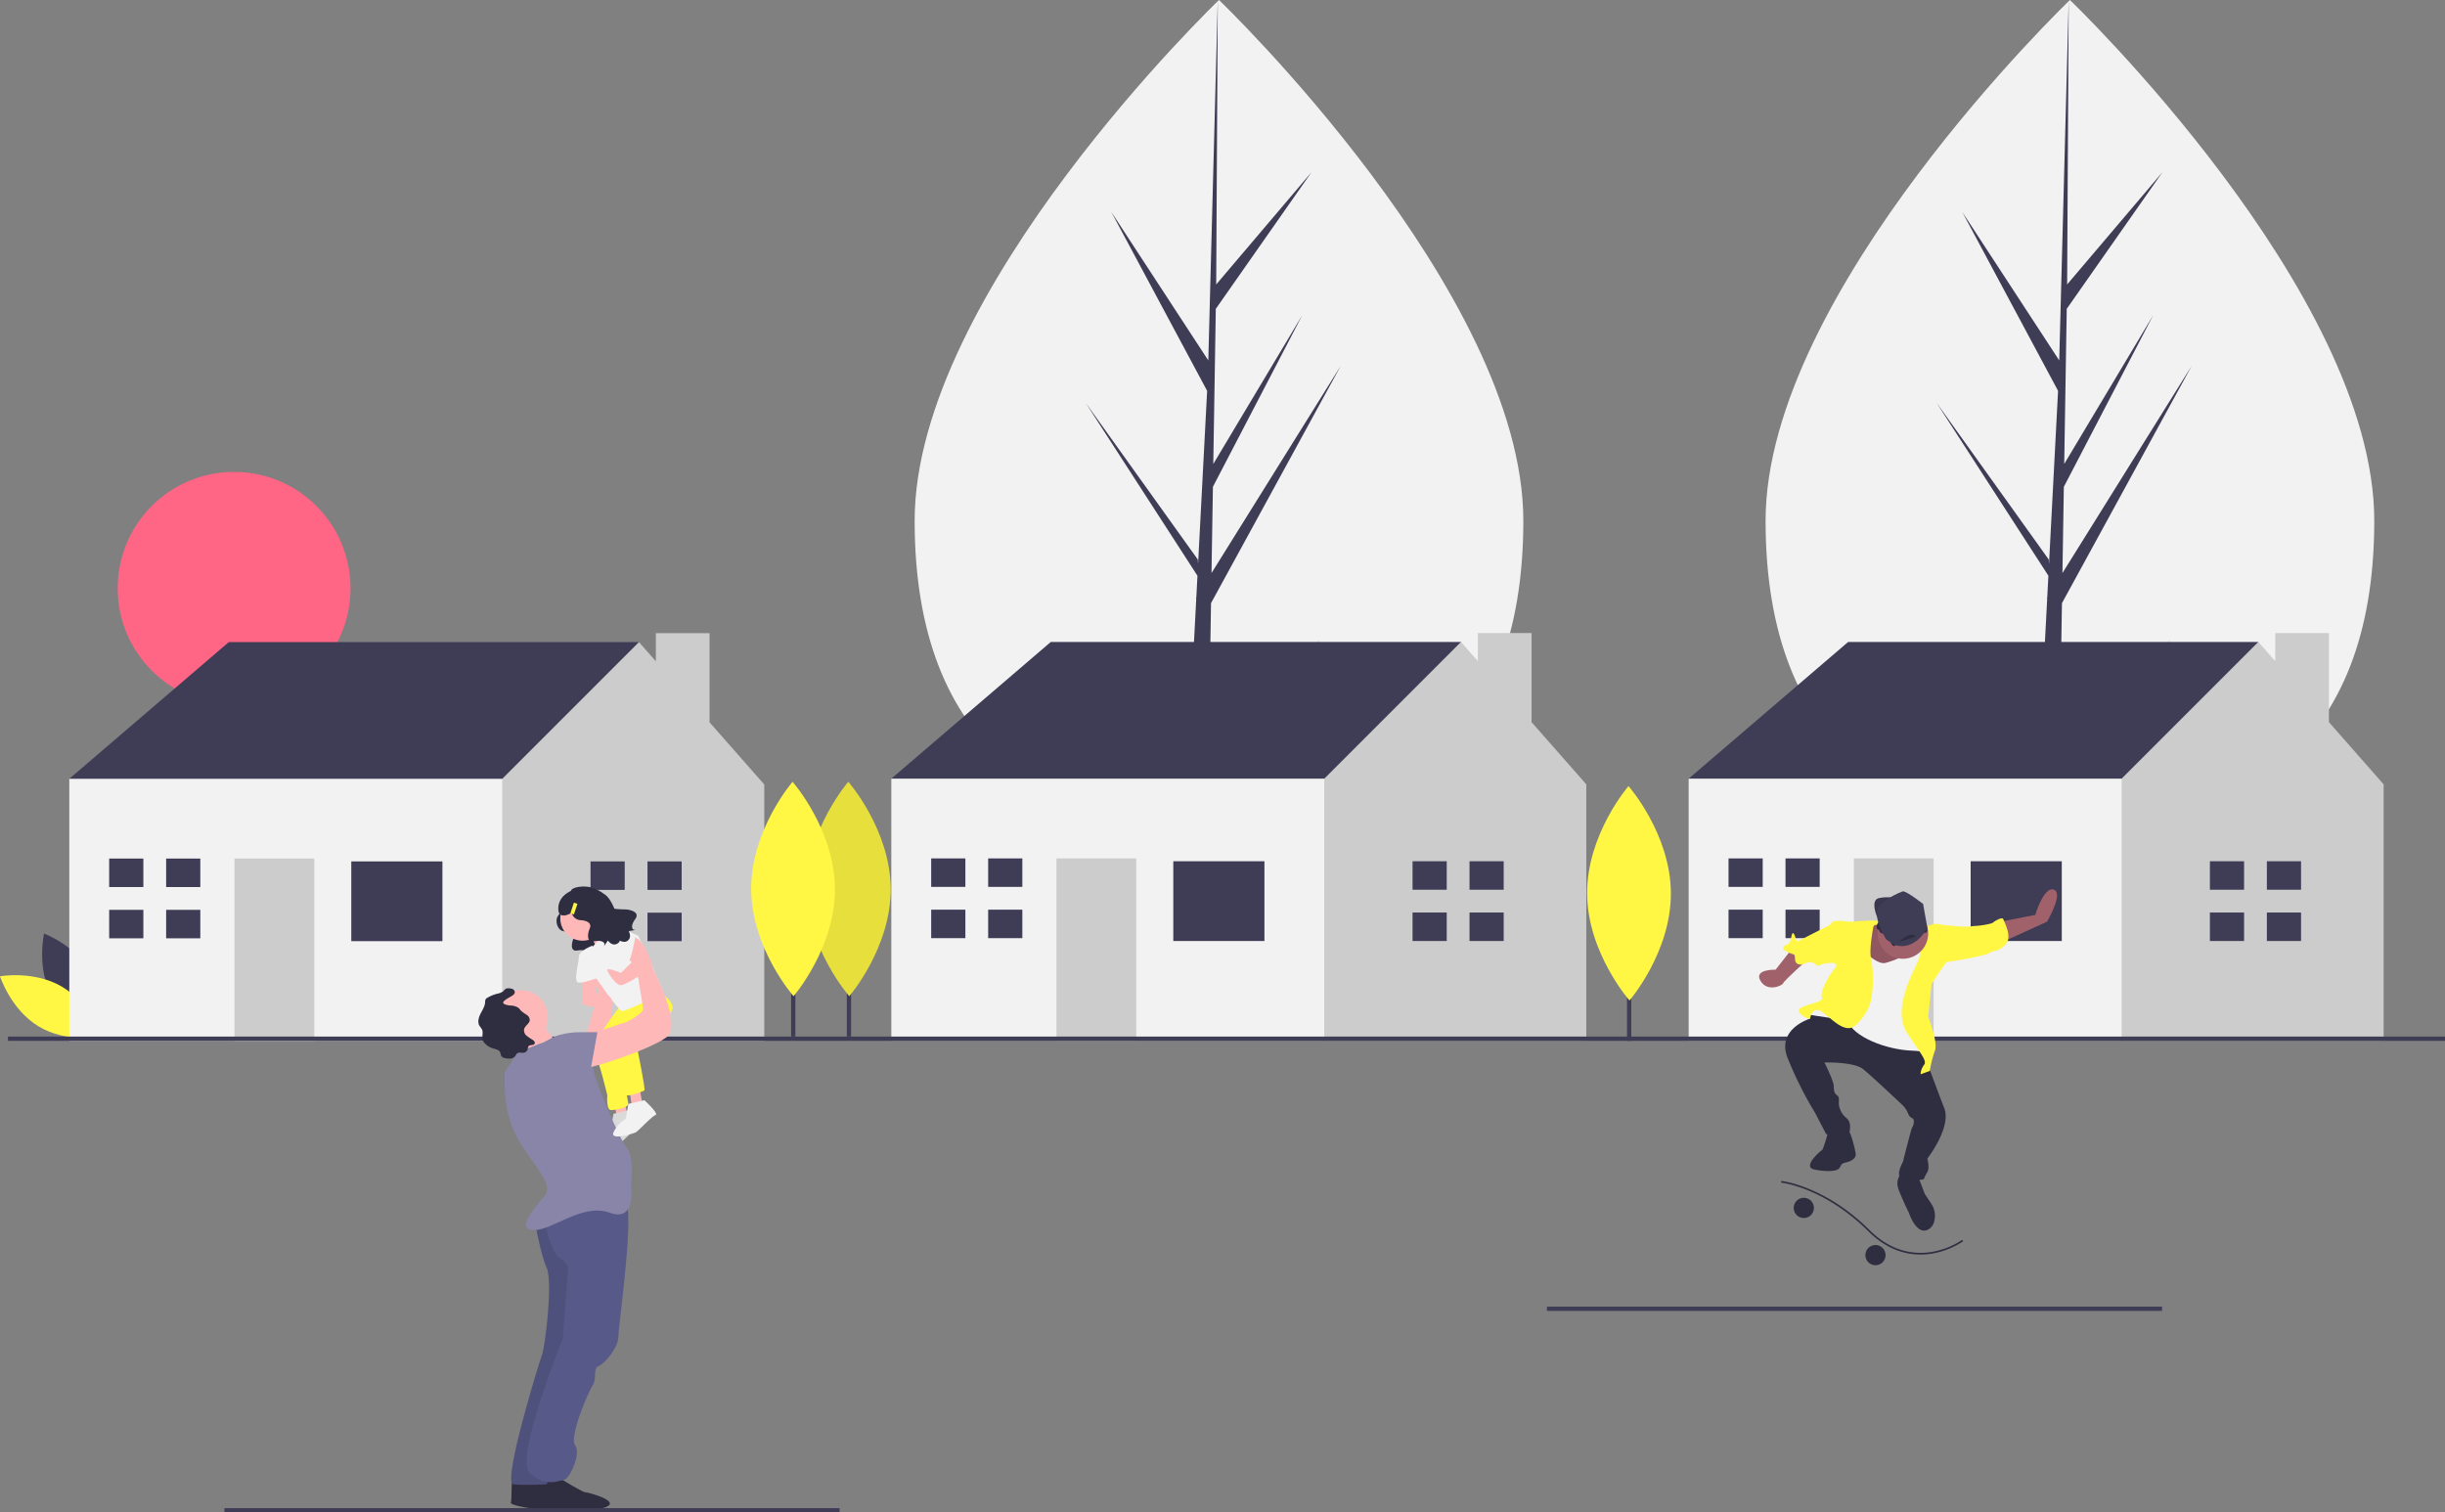 <svg id="b41107ec-0743-407f-ab78-90e6ac5363b5" data-name="Layer 1" xmlns="http://www.w3.org/2000/svg" width="1140.706" height="705.602" viewBox="0 0 1140.706 705.602"><rect x="0" y="0" width="1140.706" height="705.602" fill="#808080" stroke="none"/><title>suburbs</title><path d="M53.805,562.05c7.212,13.374,22.517,19.115,22.517,19.115s3.613-15.943-3.598-29.317-22.517-19.115-22.517-19.115S46.593,548.676,53.805,562.05Z" transform="translate(-29.647 -97.199)" fill="#3f3d56"/><path d="M58.762,557.65c13.02,7.833,18.034,23.392,18.034,23.392s-16.095,2.859-29.115-4.974S29.647,552.676,29.647,552.676,45.742,549.817,58.762,557.65Z" transform="translate(-29.647 -97.199)" fill="#fff743"/><path d="M740.353,340.171c0,106.934-63.571,144.272-141.989,144.272S456.374,447.105,456.374,340.171,598.364,97.199,598.364,97.199,740.353,233.236,740.353,340.171Z" transform="translate(-29.647 -97.199)" fill="#f2f2f2"/><polygon points="563.544 370.886 564.998 281.391 625.518 170.674 565.226 267.352 565.88 227.112 607.59 147.009 566.053 216.463 566.053 216.463 567.229 144.089 611.893 80.317 567.414 132.708 568.148 0 563.532 175.682 563.911 168.435 518.501 98.927 563.183 182.347 558.952 263.176 558.826 261.031 506.476 187.885 558.667 268.61 558.138 278.719 558.043 278.871 558.087 279.701 547.352 484.772 561.694 484.772 563.415 378.848 615.478 298.321 563.544 370.886" fill="#3f3d56"/><path d="M1137.353,340.171c0,106.934-63.571,144.272-141.989,144.272S853.374,447.105,853.374,340.171,995.364,97.199,995.364,97.199,1137.353,233.236,1137.353,340.171Z" transform="translate(-29.647 -97.199)" fill="#f2f2f2"/><polygon points="960.544 370.886 961.998 281.391 1022.518 170.674 962.226 267.352 962.88 227.112 1004.59 147.009 963.053 216.463 963.053 216.463 964.229 144.089 1008.893 80.317 964.414 132.708 965.148 0 960.532 175.682 960.911 168.435 915.501 98.927 960.183 182.347 955.952 263.176 955.826 261.031 903.476 187.885 955.667 268.61 955.138 278.719 955.043 278.871 955.087 279.701 944.352 484.772 958.694 484.772 960.415 378.848 1012.478 298.321 960.544 370.886" fill="#3f3d56"/><circle cx="109.216" cy="274.472" r="54.315" fill="#ff6584"/><polygon points="40.303 376.635 32.33 363.346 106.746 299.561 298.103 299.561 298.103 318.165 229.002 392.581 149.27 408.528 40.303 376.635" fill="#3f3d56"/><polygon points="331.043 336.993 331.043 295.411 305.99 295.411 305.99 308.523 298.103 299.561 234.317 363.346 223.686 373.977 210.398 427.132 234.317 485.602 356.573 485.602 356.573 366.004 331.043 336.993" fill="#ccc"/><rect x="32.33" y="363.346" width="201.988" height="122.256" fill="#f2f2f2"/><rect x="163.887" y="401.884" width="42.524" height="37.208" fill="#3f3d56"/><rect x="109.404" y="400.555" width="37.208" height="85.047" fill="#ccc"/><polygon points="66.88 413.843 66.88 400.555 50.934 400.555 50.934 413.843 65.551 413.843 66.88 413.843" fill="#3f3d56"/><polygon points="65.551 424.474 50.934 424.474 50.934 437.763 66.88 437.763 66.88 424.474 65.551 424.474" fill="#3f3d56"/><rect x="77.511" y="400.555" width="15.946" height="13.289" fill="#3f3d56"/><rect x="77.511" y="424.474" width="15.946" height="13.289" fill="#3f3d56"/><polygon points="291.459 415.172 291.459 401.884 275.512 401.884 275.512 415.172 290.13 415.172 291.459 415.172" fill="#3f3d56"/><polygon points="290.13 425.803 275.512 425.803 275.512 439.092 291.459 439.092 291.459 425.803 290.13 425.803" fill="#3f3d56"/><rect x="302.09" y="401.884" width="15.946" height="13.289" fill="#3f3d56"/><rect x="302.09" y="425.803" width="15.946" height="13.289" fill="#3f3d56"/><polygon points="423.812 376.562 415.839 363.274 490.256 299.488 681.612 299.488 681.612 318.092 612.511 392.509 532.779 408.455 423.812 376.562" fill="#3f3d56"/><polygon points="714.553 336.92 714.553 295.338 689.499 295.338 689.499 308.45 681.612 299.488 617.827 363.274 607.196 373.904 593.907 427.059 617.827 485.529 740.082 485.529 740.082 365.931 714.553 336.92" fill="#ccc"/><rect x="415.839" y="363.274" width="201.988" height="122.256" fill="#f2f2f2"/><rect x="547.397" y="401.811" width="42.524" height="37.208" fill="#3f3d56"/><rect x="492.913" y="400.482" width="37.208" height="85.047" fill="#ccc"/><polygon points="450.39 413.77 450.39 400.482 434.443 400.482 434.443 413.77 449.061 413.77 450.39 413.77" fill="#3f3d56"/><polygon points="449.061 424.401 434.443 424.401 434.443 437.69 450.39 437.69 450.39 424.401 449.061 424.401" fill="#3f3d56"/><rect x="461.021" y="400.482" width="15.946" height="13.289" fill="#3f3d56"/><rect x="461.021" y="424.401" width="15.946" height="13.289" fill="#3f3d56"/><polygon points="674.968 415.099 674.968 401.811 659.022 401.811 659.022 415.099 673.639 415.099 674.968 415.099" fill="#3f3d56"/><polygon points="673.639 425.73 659.022 425.73 659.022 439.019 674.968 439.019 674.968 425.73 673.639 425.73" fill="#3f3d56"/><rect x="685.599" y="401.811" width="15.946" height="13.289" fill="#3f3d56"/><rect x="685.599" y="425.73" width="15.946" height="13.289" fill="#3f3d56"/><polygon points="795.812 376.562 787.839 363.274 862.256 299.488 1053.612 299.488 1053.612 318.092 984.511 392.509 904.779 408.455 795.812 376.562" fill="#3f3d56"/><polygon points="1086.553 336.92 1086.553 295.338 1061.499 295.338 1061.499 308.45 1053.612 299.488 989.827 363.274 979.196 373.904 965.907 427.059 989.827 485.529 1112.082 485.529 1112.082 365.931 1086.553 336.92" fill="#ccc"/><rect x="787.839" y="363.274" width="201.988" height="122.256" fill="#f2f2f2"/><rect x="919.397" y="401.811" width="42.524" height="37.208" fill="#3f3d56"/><rect x="864.913" y="400.482" width="37.208" height="85.047" fill="#ccc"/><polygon points="822.39 413.77 822.39 400.482 806.443 400.482 806.443 413.77 821.061 413.77 822.39 413.77" fill="#3f3d56"/><polygon points="821.061 424.401 806.443 424.401 806.443 437.69 822.39 437.69 822.39 424.401 821.061 424.401" fill="#3f3d56"/><rect x="833.021" y="400.482" width="15.946" height="13.289" fill="#3f3d56"/><rect x="833.021" y="424.401" width="15.946" height="13.289" fill="#3f3d56"/><polygon points="1046.968 415.099 1046.968 401.811 1031.022 401.811 1031.022 415.099 1045.639 415.099 1046.968 415.099" fill="#3f3d56"/><polygon points="1045.639 425.73 1031.022 425.73 1031.022 439.019 1046.968 439.019 1046.968 425.73 1045.639 425.73" fill="#3f3d56"/><rect x="1057.599" y="401.811" width="15.946" height="13.289" fill="#3f3d56"/><rect x="1057.599" y="425.73" width="15.946" height="13.289" fill="#3f3d56"/><rect x="759.082" y="406.597" width="2" height="79" fill="#3f3d56"/><path d="M809.187,513.864c.127,27.624-19.308,50.108-19.308,50.108s-19.642-22.304-19.769-49.928,19.308-50.108,19.308-50.108S809.06,486.24,809.187,513.864Z" transform="translate(-29.647 -97.199)" fill="#fff743"/><rect x="395.082" y="404.597" width="2" height="79" fill="#3f3d56"/><path d="M445.187,511.864c.127,27.624-19.308,50.108-19.308,50.108s-19.642-22.304-19.769-49.928,19.308-50.108,19.308-50.108S445.06,484.24,445.187,511.864Z" transform="translate(-29.647 -97.199)" fill="#fff743"/><path d="M445.187,511.864c.127,27.624-19.308,50.108-19.308,50.108s-19.642-22.304-19.769-49.928,19.308-50.108,19.308-50.108S445.06,484.24,445.187,511.864Z" transform="translate(-29.647 -97.199)" opacity="0.1"/><rect x="369.082" y="404.597" width="2" height="79" fill="#3f3d56"/><path d="M419.187,511.864c.127,27.624-19.308,50.108-19.308,50.108s-19.642-22.304-19.769-49.928,19.308-50.108,19.308-50.108S419.06,484.24,419.187,511.864Z" transform="translate(-29.647 -97.199)" fill="#fff743"/><rect x="3.706" y="483.602" width="1137" height="2" fill="#3f3d56"/><path d="M290.774,520.961s1.024,1.174-.731,3.445-.338,7.2,2.997,7.326,4.951,1.522,4.148,3.362-1.77,6.211,1.861,5.546,4.779.781,4.136,1.892,1.619-2.21,1.619-2.21,2.024,3.015,4.507.904,3.471-21.24-1.592-21.564S290.774,520.961,290.774,520.961Z" transform="translate(-29.647 -97.199)" fill="#2f2e41"/><polygon points="286.797 514.735 287.95 522.812 293.143 522.812 291.412 513.581 286.797 514.735" fill="#ffb8b8"/><path d="M323.367,615.107s6.923,6.346,5.192,6.923-8.077,7.5-9.231,8.077c-1.032.516-12.115,4.038-10.385,0a15.174,15.174,0,0,1,5.769-6.346l1.154-6.923Z" transform="translate(-29.647 -97.199)" fill="#f2f2f2"/><path d="M323.367,615.107s6.923,6.346,5.192,6.923-8.077,7.5-9.231,8.077c-1.032.516-12.115,4.038-10.385,0a15.174,15.174,0,0,1,5.769-6.346l1.154-6.923Z" transform="translate(-29.647 -97.199)" opacity="0.1"/><polygon points="293.72 508.678 294.874 516.755 300.066 516.755 298.335 507.524 293.72 508.678" fill="#ffb8b8"/><path d="M301.671,584.436l7.561-25.002s-12.692-11.539-4.038-15S316.155,558.28,316.155,558.28l-2.885,30H301.732Z" transform="translate(-29.647 -97.199)" fill="#ffb8b8"/><path d="M319.328,566.069s-14.911,19.125-12.648,21.966,6.302,20.149,6.302,20.149-.577,6.923,1.731,6.923,8.077-1.154,8.077-2.885-5.192-23.654-5.192-23.654l15-19.616Z" transform="translate(-29.647 -97.199)" fill="#fff743"/><path d="M320.482,567.222l15-8.077s10.385,5.192,7.5,9.808-16.154,16.731-16.154,16.731,4.038,19.616,3.462,20.192-6.923,2.885-8.654,2.308-10.962-23.077-8.654-24.231,9.808-13.269,9.808-13.269Z" transform="translate(-29.647 -97.199)" fill="#fff743"/><path d="M279.52,787.955s10.385,6.346,11.539,6.346,16.731,4.038,9.808,6.923-33.462-1.154-32.885-2.885,0-12.115,1.154-12.115S279.52,787.955,279.52,787.955Z" transform="translate(-29.647 -97.199)" fill="#2f2e41"/><path d="M291.059,787.032s10.385,6.346,11.539,6.346,16.731,4.038,9.808,6.923-33.462-1.154-32.885-2.885,0-12.115,1.154-12.115S291.059,787.032,291.059,787.032Z" transform="translate(-29.647 -97.199)" fill="#2f2e41"/><path d="M279.097,666.723s2.731,15.654,5.615,22-.577,36.346-2.308,40.962-18.462,59.423-13.269,60,15.577,0,15.577,0l16.731-52.5L298.559,666.8Z" transform="translate(-29.647 -97.199)" fill="#575a88"/><path d="M279.097,666.723s2.731,15.654,5.615,22-.577,36.346-2.308,40.962-18.462,59.423-13.269,60,15.577,0,15.577,0l16.731-52.5L298.559,666.8Z" transform="translate(-29.647 -97.199)" opacity="0.1"/><path d="M283.559,665.3s2.308,15.577,7.5,19.039,3.462,6.923,3.462,6.923L292.213,721.839s-22.5,55.385-15.577,62.308,13.269,4.038,16.154,3.462,8.077-12.692,5.192-16.154,5.769-24.231,8.077-27.692,0-8.077,2.885-9.231,9.231-8.654,9.231-13.846,8.077-60.577,2.885-64.039-38.475,7.144-38.475,7.144Z" transform="translate(-29.647 -97.199)" fill="#575a88"/><circle cx="242.95" cy="474.639" r="12.692" fill="#ffb8b8"/><circle cx="271.796" cy="428.485" r="10.385" fill="#ffb8b8"/><path d="M281.251,571.838s6.923,12.692,10.385,12.692-13.846,13.269-13.846,13.269-5.769-16.731-6.923-17.308S281.251,571.838,281.251,571.838Z" transform="translate(-29.647 -97.199)" fill="#ffb8b8"/><path d="M283.559,583.376s-15,5.192-14.423,6.923-4.038,5.769-4.038,7.5-1.154,17.308,5.769,30S288.751,649.723,283.559,655.492s-13.269,15.577-4.615,15.577,22.5-12.692,35.193-8.077,9.808-12.692,9.808-12.692,1.731-13.269-1.731-17.308-15.577-32.885-15.577-36.346S295.097,579.915,292.213,579.915,283.559,583.376,283.559,583.376Z" transform="translate(-29.647 -97.199)" fill="#8985a8"/><path d="M301.443,532.03" transform="translate(-29.647 -97.199)" fill="none" stroke="#2f2e41" stroke-miterlimit="10"/><path d="M304.328,532.03s4.698,8.932,4.945,10.524,8.324-10.524,8.324-10.524l-9.231-6.346Z" transform="translate(-29.647 -97.199)" fill="#ffb8b8"/><path d="M306.059,538.953l9.808-10.385,11.539,5.192s10.761,23.654,11.438,25.385-17.208,9.808-18.938,9.808-13.846-17.885-13.846-17.885S303.174,542.415,306.059,538.953Z" transform="translate(-29.647 -97.199)" fill="#f2f2f2"/><polygon points="271.796 455.6 271.796 465.985 278.72 465.985 276.443 455.6 271.796 455.6" fill="#ffb8b8"/><path d="M305.393,560.588a4.303,4.303,0,0,0-4.064,2.732c-.451,1.22-.298,2.502,1.845,3.037,4.615,1.154,5.192,0,5.192,0s8.012-1.154,6.314-3.462-6.314-2.308-6.314-2.308Z" transform="translate(-29.647 -97.199)" fill="#ffb8b8"/><path d="M330.29,610.492s6.923,6.346,5.192,6.923-8.077,7.5-9.231,8.077c-1.032.516-12.115,4.038-10.385,0a15.174,15.174,0,0,1,5.769-6.346l1.154-6.923Z" transform="translate(-29.647 -97.199)" fill="#f2f2f2"/><path d="M268.075,562.068c.794-.465,1.732-1.045,1.755-1.965a1.739,1.739,0,0,0-1.141-1.528,5.106,5.106,0,0,0-1.994-.269,2.595,2.595,0,0,0-.771.076c-.657.203-1.036.87-1.553,1.323a6.49,6.49,0,0,1-2.753,1.101,18.026,18.026,0,0,0-4.615,1.912,2.164,2.164,0,0,0-.73.601,2.947,2.947,0,0,0-.293,1.493c-.13,1.957-1.304,3.661-2.18,5.417s-1.452,3.942-.423,5.613a19.107,19.107,0,0,1,1.141,1.62c.729,1.519-.181,3.388.346,4.988a4.363,4.363,0,0,0,1.105,1.656,8.777,8.777,0,0,0,3.635,2.201c1.311.404,2.938.673,3.451,1.945a10.34,10.34,0,0,0,.486,1.688,2.674,2.674,0,0,0,1.896.951,8.101,8.101,0,0,0,2.456.178,3.047,3.047,0,0,0,2.118-1.134,6.194,6.194,0,0,1,.858-1.265c.835-.698,2.104-.147,3.177-.332a2.324,2.324,0,0,0,1.821-1.709,3.235,3.235,0,0,1,.37-1.306c.666-.853,2.419-.251,2.859-1.239.286-.642-.312-1.321-.89-1.721a25.32,25.32,0,0,1-2.842-1.928,3.309,3.309,0,0,1-1.206-3.048c.397-1.673,2.581-2.594,2.653-4.312a3.089,3.089,0,0,0-1.457-2.434,22.452,22.452,0,0,1-2.417-1.692c-.517-.501-.907-1.129-1.47-1.579a6.895,6.895,0,0,0-3.703-1.045c-.695-.071-3.466-.392-3.357-1.45C264.494,563.999,267.37,562.481,268.075,562.068Z" transform="translate(-29.647 -97.199)" fill="#2f2e41"/><path d="M306.059,538.376s-6.346,2.308-6.346,5.192-2.885,12.115,0,12.115,8.654-2.215,8.654-2.215Z" transform="translate(-29.647 -97.199)" fill="#f2f2f2"/><path d="M304.328,579.915s16.731-5.769,17.308-5.769,8.654-4.615,8.077-6.346l-2.308-14.423s-9.231-19.039-2.885-19.039,9.808,15,9.808,15,13.846,25.962,6.346,31.731-38.654,16.154-40.385,14.423S304.328,579.915,304.328,579.915Z" transform="translate(-29.647 -97.199)" fill="#ffb8b8"/><path d="M320.482,542.415l3.894,3.753-5.048,4.901s-6.923-2.885-6.346-1.154,4.038,6.923,6.346,6.923,14.318-7.5,14.371-9.808-7.448-10.385-9.178-10.962S320.482,542.415,320.482,542.415Z" transform="translate(-29.647 -97.199)" fill="#ffb8b8"/><path d="M313.16,538.393s8.476,7.483,9.63,7.483,3.252-11.243,3.252-11.243-6.839-4.456-9.373-3.241S313.16,538.393,313.16,538.393Z" transform="translate(-29.647 -97.199)" fill="#f2f2f2"/><path d="M283.559,586.838s0-8.077,17.308-8.077h7.5l-3.462,19.039-11.539,3.462Z" transform="translate(-29.647 -97.199)" fill="#8985a8"/><path d="M321.365,521.475a44.799,44.799,0,0,1-5.075-.313c-1.323-3.197-3.008-5.879-4.83-6.879a18.273,18.273,0,0,0-4.854-2.664c-3.844-1.633-10.243-.614-10.617,1.243-7.564,3.614-5.653,9.962-5.653,9.962,1.175,2.484,3.812,1.383,6.049.258a4.42,4.42,0,0,0,3.852,3.402c3.694.139,5.485,1.686,4.595,3.724s-1.961,6.881,2.062,6.144,5.294.865,4.582,2.096,1.794-2.448,1.794-2.448,2.242,3.34,4.993,1.002a2.088,2.088,0,0,0,.573-.982,4.136,4.136,0,0,0,2.868.502c3.296-1.475,1.249-4.937,1.249-4.937s4.4-.675,2.982-.563-2.315-1.726.084-5.038S323.588,521.55,321.365,521.475Z" transform="translate(-29.647 -97.199)" fill="#2f2e41"/><rect x="296.54" y="518.472" width="1.731" height="5.192" transform="translate(150.102 -164.449) rotate(18.407)" fill="#fff743"/><rect x="104.706" y="703.602" width="287" height="2" fill="#3f3d56"/><rect x="721.706" y="609.602" width="287" height="2" fill="#3f3d56"/><path d="M963.063,527.192l16.128-3.147s3.934-13.374,8.654-11.801-3.147,14.948-3.147,14.948L962.276,537.419Z" transform="translate(-29.647 -97.199)" fill="#a0616a"/><path d="M865.116,540.566l-7.081,9.047s-10.227-.393-7.081,5.114,10.227,2.36,10.621,1.18,11.801-11.408,11.801-11.408Z" transform="translate(-29.647 -97.199)" fill="#a0616a"/><path d="M894.028,530.142l5.9-3.147s25.175-1.967,34.616,4.327-39.73,7.081-39.73,7.081Z" transform="translate(-29.647 -97.199)" fill="#fff743"/><path d="M905.239,524.438s-3.147-7.474,1.18-8.261a19.421,19.421,0,0,1,7.474,0l-4.72,3.934Z" transform="translate(-29.647 -97.199)" fill="#3f3d56"/><path d="M905.239,524.438s-3.147-7.474,1.18-8.261a19.421,19.421,0,0,1,7.474,0l-4.72,3.934Z" transform="translate(-29.647 -97.199)" opacity="0.1"/><path d="M883.604,569.675l-11.408-.787,1.967,3.54s-15.735,4.72-10.621,18.095a172.851,172.851,0,0,0,12.981,25.962l5.114,9.834s10.621,1.573,11.014-1.573,0-4.72-1.967-6.294a9.635,9.635,0,0,1-3.147-6.294c0-1.573.393-3.147-.787-3.934s-1.573-1.967-1.573-4.327-4.327-11.014-4.327-11.014,13.768-.393,18.095,3.147,18.488,16.915,18.488,16.915a11.917,11.917,0,0,1,1.967,2.754c.787,1.573.787,2.36,2.36,3.147s.393,3.934,0,4.327S917.433,639.3,917.433,639.3s-4.327,7.474.393,7.867,9.047.787,9.441,0a21.385,21.385,0,0,1,1.573-3.147c1.18-1.967,0-6.294,0-6.294s11.408-14.554,7.867-23.602-11.014-29.502-11.014-29.502l-11.408-4.72-20.848-7.474Z" transform="translate(-29.647 -97.199)" fill="#2f2e41"/><path d="M882.817,624.352s-2.36,9.047-3.147,9.441-9.441,7.867-3.54,9.047,10.227.787,11.408-.393.787-2.36,2.754-2.754,5.507-1.573,5.114-4.327-2.36-10.227-3.54-11.014S882.817,624.352,882.817,624.352Z" transform="translate(-29.647 -97.199)" fill="#2f2e41"/><path d="M917.039,644.414s-3.54,2.754-1.573,7.867,4.72,10.621,4.72,10.621,3.147,9.834,8.261,8.261a5.577,5.577,0,0,0,3.617-4.226,10.108,10.108,0,0,0-1.429-8.225l-2.975-4.463-3.147-8.261Z" transform="translate(-29.647 -97.199)" fill="#2f2e41"/><path d="M907.205,528.765s-4.72-.393-5.507.787-4.327,16.915,0,18.488,17.308,4.327,19.275,2.36,2.754-19.275,2.754-19.275Z" transform="translate(-29.647 -97.199)" fill="#a0616a"/><path d="M907.205,528.765s-4.72-.393-5.507.787-4.327,16.915,0,18.488,17.308,4.327,19.275,2.36,2.754-19.275,2.754-19.275Z" transform="translate(-29.647 -97.199)" opacity="0.1"/><path d="M900.125,541.746s5.507,5.507,9.047,4.72,11.801-4.327,12.588-5.9,10.621-1.967,10.621-1.967l-10.621,29.502,7.474,24.782s4.327-5.114-7.474-5.507-27.535-6.294-30.289-14.161c0,0-17.308-2.36-18.095-2.754S875.343,567.708,875.343,567.708l11.408-3.147,8.261-10.621Z" transform="translate(-29.647 -97.199)" fill="#f2f2f2"/><path d="M903.665,529.552s1.967-2.754,0-2.754a75.795,75.795,0,0,0-9.441.393c-1.967.393-9.441-1.573-10.227.787s-.787,16.915.787,18.095,2.36,1.18.393,3.54-6.687,10.227-5.507,12.981-12.588,3.54-10.621,6.687a6.461,6.461,0,0,0,5.114,3.147s.787-6.294,5.507-3.147,11.014,11.014,16.128,5.9,7.081-9.834,7.474-16.521a55.677,55.677,0,0,0-.787-14.948C901.698,539.779,903.665,529.552,903.665,529.552Z" transform="translate(-29.647 -97.199)" fill="#fff743"/><path d="M924.12,537.026s3.147,2.754,0,9.441-11.408,22.422-4.72,32.649,9.441,12.981,7.867,14.948a7.641,7.641,0,0,0-1.573,4.327l4.327-1.573a49.504,49.504,0,0,1,2.36-9.441c1.573-3.934-3.147-15.735-3.147-15.735l1.573-15.341s6.294-9.834,7.081-10.227-1.573-17.308-1.573-17.308-3.934-1.18-5.9,0S924.12,537.026,924.12,537.026Z" transform="translate(-29.647 -97.199)" fill="#fff743"/><path d="M886.357,528.372H883.997l-16.128,8.261s-1.18-5.114-1.967-3.934-.393,4.327-2.36,5.114-3.147,1.967,0,3.54,3.54.393,3.54,3.147,2.36,3.147,4.327,2.36,2.36-1.18,4.327-.393.787,1.967,3.54.787,9.834-.787,9.834-.787Z" transform="translate(-29.647 -97.199)" fill="#fff743"/><path d="M933.561,529.552l2.754-.787s8.261.787,10.227.787,3.934-.393,5.114-.393,7.081-.787,7.867-1.573,4.327-2.754,4.72-1.573,4.72,8.654.787,12.194-4.72,1.967-7.081,3.54-21.242,4.72-21.635,4.327S933.561,529.552,933.561,529.552Z" transform="translate(-29.647 -97.199)" fill="#fff743"/><circle cx="887.786" cy="435.5" r="11.801" fill="#a0616a"/><path d="M908.749,533.173a2.235,2.235,0,0,1,.244.826,3.09,3.09,0,0,0,2.957,2.382,1.846,1.846,0,0,0,1.601,2.235,10.173,10.173,0,0,0,1.753-3.433,3.152,3.152,0,0,1,.592-1.346,2.703,2.703,0,0,1,1.68-.631,88.324,88.324,0,0,1,9.465-.705,2.353,2.353,0,0,0,1.244-.254c.889-.573.593-1.955.031-2.852a8.924,8.924,0,0,0-4.759-3.714,22.525,22.525,0,0,0-4.383-.726,54.038,54.038,0,0,0-5.925-.615,9.697,9.697,0,0,0-5.666,1.515c-1.183.834-3.124,3.17-2.174,4.644.152.236.632.352.837.593.278.327.279.822.595,1.119C907.369,532.707,908.325,532.55,908.749,533.173Z" transform="translate(-29.647 -97.199)" fill="#2f2e41"/><path d="M917.433,513.031s-13.374,4.72-12.194,11.408,4.72,14.554,12.194,14.161,11.408-8.529,11.408-8.529l-1.967-11.14S919.4,513.031,917.433,513.031Z" transform="translate(-29.647 -97.199)" fill="#3f3d56"/><path d="M915.745,536.636s5.258-5.705,7.905-2.397C923.65,534.239,923.53,534.075,915.745,536.636Z" transform="translate(-29.647 -97.199)" fill="#2f2e41"/><path d="M925.673,682.497c-7.051,0-15.776-2.336-24.277-10.779-20.813-20.671-40.586-22.744-40.783-22.762l.073-.784c.2.019,20.254,2.12,41.265,22.988,10.796,10.723,21.94,11.379,29.387,10.042a36.726,36.726,0,0,0,13.767-5.549l.465.635a37.545,37.545,0,0,1-14.062,5.683A32.845,32.845,0,0,1,925.673,682.497Z" transform="translate(-29.647 -97.199)" fill="#2f2e41"/><circle cx="841.566" cy="563.539" r="4.72" fill="#2f2e41"/><circle cx="875.002" cy="585.568" r="4.72" fill="#2f2e41"/></svg>